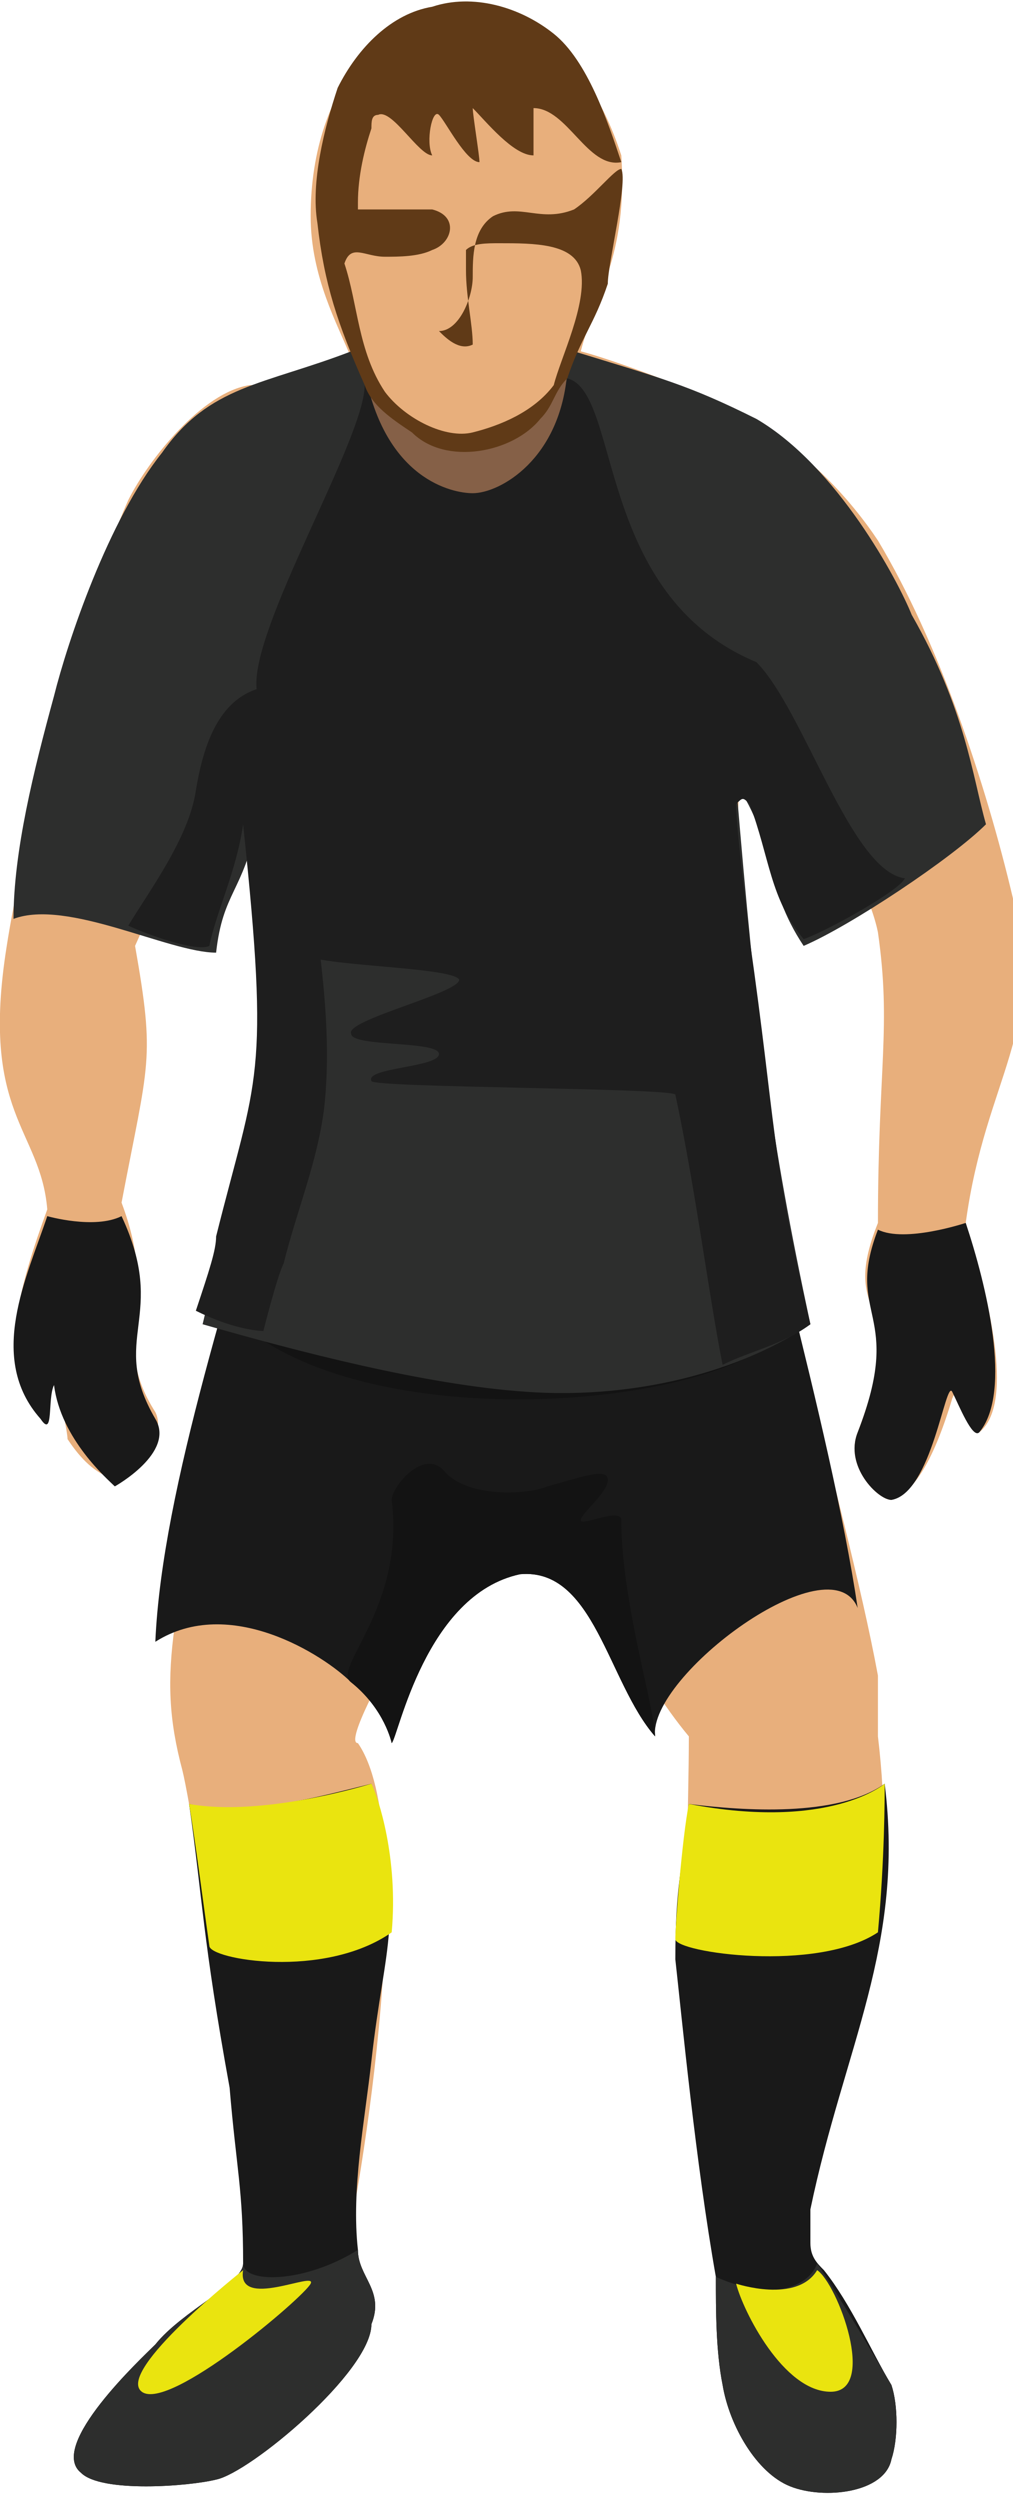 <svg xmlns="http://www.w3.org/2000/svg" viewBox="0 0 15 37" enable-background="new 0 0 15 37">
 <path fill="#e8af7c" d="m3.7 5.7c-.7.1-1.5 1.1-1.8 1.7-.8 1.8-1.6 5.3-1.8 6.6-.4 2.5.5 2.7.6 3.9-.4 1.1-.8 2.4-.1 3 .2.3.1-.4.2-.5.1.3.2.8.2.9.2.3.4.5.7.6.2 0 .8-.6.6-1-.7-1.1.1-1.5-.5-3.1.4-2.1.5-2.1.2-3.8.9-2 1.2-2.8 1.7-4.3.2 1.2.9 3.9 1 5.1.1.8-1.2 4.9-1.4 5.7-.7 3.4-1 4.2-.6 5.7.2.8 1.1 6.9 1 7.7-.1.5 1.2.6 1.3 0 .4-1.7 1.2-6.8.3-8.1-.2 0 .4-1.1.7-1.6 1-1.2 1.1-2.1 1.7-3.6.1-.1 1 3.3 2.5 5.1 0 2.1-.3 5.9.9 8.6.5-3.6 2.4-4.4 1.9-8.6 0-.3 0-.7 0-.9-.5-2.7-1.8-6.6-2-9.9-.2-3.1 0-3.4.1-5 .4 1 1.7 2.9 1.9 3.9.2 1.4 0 2 0 4.3-.6 1.5.5 1-.3 3.1-.2.5.3 1 .5 1 .3-.1.6-.5.9-1.5.2-.5.2.6.4.5.5-.4.2-1.8-.2-3.1.3-2.2 1.2-2.8.7-4.8-.4-1.7-1.1-3.8-2-5.3-.4-.6-1.1-1.4-2.1-1.9-.5-.3-1.9-.8-2.3-.9.2-.8.7-1.4.6-2.9-.1-.3-.7-2.2-2.4-2.2-1 0-2.2 1.1-2.2 3.1 0 .9.4 1.6.6 2.1s-1.4.4-1.5.4"/>
 <g fill="#191919">
  <path d="m3.2 36.7c-.4.1-1.7.2-2-.1-.5-.4.9-1.7 1.1-1.9.4-.5 1.3-.9 1.3-1.2 0-1.1-.1-1.4-.2-2.6-.4-2.2-.4-2.8-.6-4.2.8.2 1.9-.1 2.7-.3.5 2.1.2 2.3 0 4.1-.1.9-.3 1.9-.2 2.8 0 .4.4.6.2 1.1 0 .7-1.8 2.2-2.3 2.3"/>
  <path d="m13.2 35.3c.1.3.1.8 0 1.1-.1.5-1 .6-1.5.4-.5-.2-.9-.9-1-1.5-.1-.5-.1-1.1-.1-1.6-.3-1.7-.5-3.8-.6-4.7 0-1.1.1-1.3.2-2.3.8.1 2.2.2 2.9-.3.3 2.4-.6 3.9-1.1 6.3 0 .2 0 .4 0 .5 0 .2.1.3.2.4.4.5.7 1.2 1 1.7"/>
  <path d="m9.7 25.7c-.7-.8-.9-2.5-2-2.4-1.4.3-1.8 2.4-1.9 2.5 0 0-.1-.5-.6-.9-.4-.4-1.8-1.3-2.9-.6.1-2.3 1.2-5.5 1.9-8.1 1.7.3 5.1.4 6.8 0 0 .5 1.3 4.9 1.7 7.6-.4-1-3.1 1-3 1.9"/>
 </g>
 <g fill="#131313">
  <path d="m3.7 19.7c.1-2.3 7.5-2.7 8-.1-.8 1.2-5.9 1.7-8 .1"/>
  <path d="m9.7 25.7c-.7-.8-.9-2.5-2-2.4-1.4.3-1.8 2.4-1.9 2.5 0 0-.1-.5-.6-.9-.3-.2.8-1.1.6-2.7 0-.2.5-.8.8-.4.4.4 1.3.3 1.5.2.4-.1.9-.3.9-.1 0 .2-.4.5-.4.6s.6-.2.6 0c0 1.2.5 2.8.5 3.2"/>
 </g>
 <path fill="#2d2e2d" d="m6.9 6.6c1-.2 1.5-1.1 1.6-1.4 1.3.4 1.7.5 2.7 1 1.2.7 2.1 2.4 2.3 2.9.8 1.4.9 2.4 1.1 3.1-.5.5-2 1.5-2.7 1.8-.6-.9-.4-1.5-1-2.4.3 3.6.5 5.2 1.1 8-1.2.8-2.8 1.1-4.2 1-1.5-.1-3.4-.6-4.8-1 .4-1.7 1-3.3.9-5-.1-1.2-.1-1.2-.1-2.4-.2 1-.5 1-.6 1.9-.7 0-2.2-.8-3-.5 0-1 .3-2.2.6-3.3.2-.8.8-2.6 1.6-3.6.7-1 1.5-1 2.8-1.5.4.9.8 1.3 1.7 1.4"/>
 <g fill="#1e1e1e">
  <path d="m4.7 13.8c.1.8.2 1.7.1 2.6-.1.8-.4 1.5-.6 2.3-.1.2-.3 1-.3 1s-.4 0-1-.3c.2-.6.3-.9.3-1.1.6-2.4.8-2.3.4-6.1-.1.7-.4 1.3-.5 1.8-.2.1-1-.2-1.2-.3.3-.5.9-1.3 1-2 .1-.6.3-1.3.9-1.5.5.4.6 1.1.7 1.7 0 .6.1 1.3.2 1.9"/>
  <path d="m11.1 13.9c0-.1-.2-1.6-.2-2 .1-.1.1-.1.2 0 .3.8.3 1.4.8 2 .3-.1 1.4-.7 1.5-.9-.8-.1-1.5-2.5-2.2-3.2-2.4-1-2-4-2.8-4.2-.1.5-1.7 1.8-3 .1 0 .8-1.7 3.6-1.6 4.5.2 1.3.4 2.6.7 3.9 0 .2 2.2.2 2.3.4 0 .2-1.7.6-1.6.8 0 .2 1.3.1 1.3.3s-1.1.2-1 .4c0 .1 4.4.1 4.5.2.3 1.4.5 3 .7 4 .4-.2.9-.3 1.3-.6-.6-2.6-.5-2.9-.9-5.7"/>
 </g>
 <g fill="#2d2e2d">
  <path d="m3.2 36.7c-.4.1-1.7.2-2-.1-.5-.4.9-1.7 1.1-1.9.4-.5 1.3-.9 1.3-1.2 0 .3.9.3 1.7-.2 0 .4.4.6.2 1.1 0 .7-1.8 2.2-2.3 2.3"/>
  <path d="m13.2 35.3c.1.3.1.8 0 1.1-.1.5-1 .6-1.5.4-.5-.2-.9-.9-1-1.5-.1-.5-.1-1.1-.1-1.6.9.4 1.4.1 1.5-.2.4.6.8 1.3 1.1 1.8"/>
 </g>
 <path fill="#856047" d="m5.4 5.5c0 0 1.4 2.4 3 0-.1 1.3-1 1.8-1.4 1.8-.3 0-1.3-.2-1.6-1.8"/>
 <path fill="#603a17" d="m8 6.2c-.4.5-1.4.7-1.9.2-.3-.2-.6-.4-.7-.7-.4-.9-.6-1.5-.7-2.4-.1-.6.1-1.4.3-2 .3-.6.8-1.1 1.4-1.2.6-.2 1.3 0 1.8.4s.8 1.3 1 1.9c-.5.1-.8-.8-1.3-.8 0 .2 0 .6 0 .7-.3 0-.7-.5-.9-.7 0 .1.1.7.1.8-.2 0-.5-.6-.6-.7s-.2.4-.1.6c-.2 0-.6-.7-.8-.6-.1 0-.1.1-.1.2-.1.3-.2.7-.2 1.1v.1h.1c.3 0 .7 0 1 0 .4.1.3.5 0 .6-.2.1-.5.1-.7.1-.3 0-.5-.2-.6.1.2.6.2 1.3.6 1.9.3.4.9.7 1.3.6s.9-.3 1.2-.7c.1-.4.5-1.2.4-1.7-.1-.4-.7-.4-1.2-.4-.2 0-.4 0-.5.1 0 .1 0 .2 0 .3 0 .4.1.8.1 1.1-.2.1-.4-.1-.5-.2.3 0 .5-.5.5-.8s0-.7.3-.9c.4-.2.7.1 1.2-.1.3-.2.6-.6.7-.6.1.2-.2 1.4-.2 1.7-.2.6-.4.8-.6 1.4-.2.2-.2.4-.4.6"/>
 <g fill="#191919">
  <path d="m.7 18c0 0 .7.2 1.1 0 .7 1.5-.2 1.8.5 3 .3.5-.6 1-.6 1-.1-.1-.8-.7-.9-1.5-.1.2 0 .8-.2.5-.8-.9-.2-2.1.1-3"/>
  <path d="m14.5 21.2c-.1.1-.3-.4-.4-.6s-.3 1.5-.9 1.6c-.2 0-.7-.5-.5-1 .7-1.8-.2-1.7.3-3 .4.2 1.3-.1 1.3-.1.3.9.7 2.5.2 3.1"/>
 </g>
 <g fill="#eae40f">
  <path d="m13.1 26.4c0 0-.8.7-2.9.3-.1.5-.2 1.8-.2 2 0 .2 2.1.5 3-.1.1-1.1.1-2 .1-2.2"/>
  <path d="m5.5 26.4c0 0-1.6.5-2.7.3.1.6.2 1.4.3 2.1 0 .2 1.7.5 2.7-.2.1-1.1-.2-2-.3-2.2"/>
  <path d="m3.6 33.6c0 0-1.9 1.5-1.5 1.8s2.4-1.4 2.5-1.6-1.1.4-1-.2"/>
  <path d="m10.9 33.8c0 0 .9.3 1.2-.2.3.2.9 1.8.2 1.8-.7 0-1.3-1.2-1.4-1.6"/>
 </g>
</svg>
